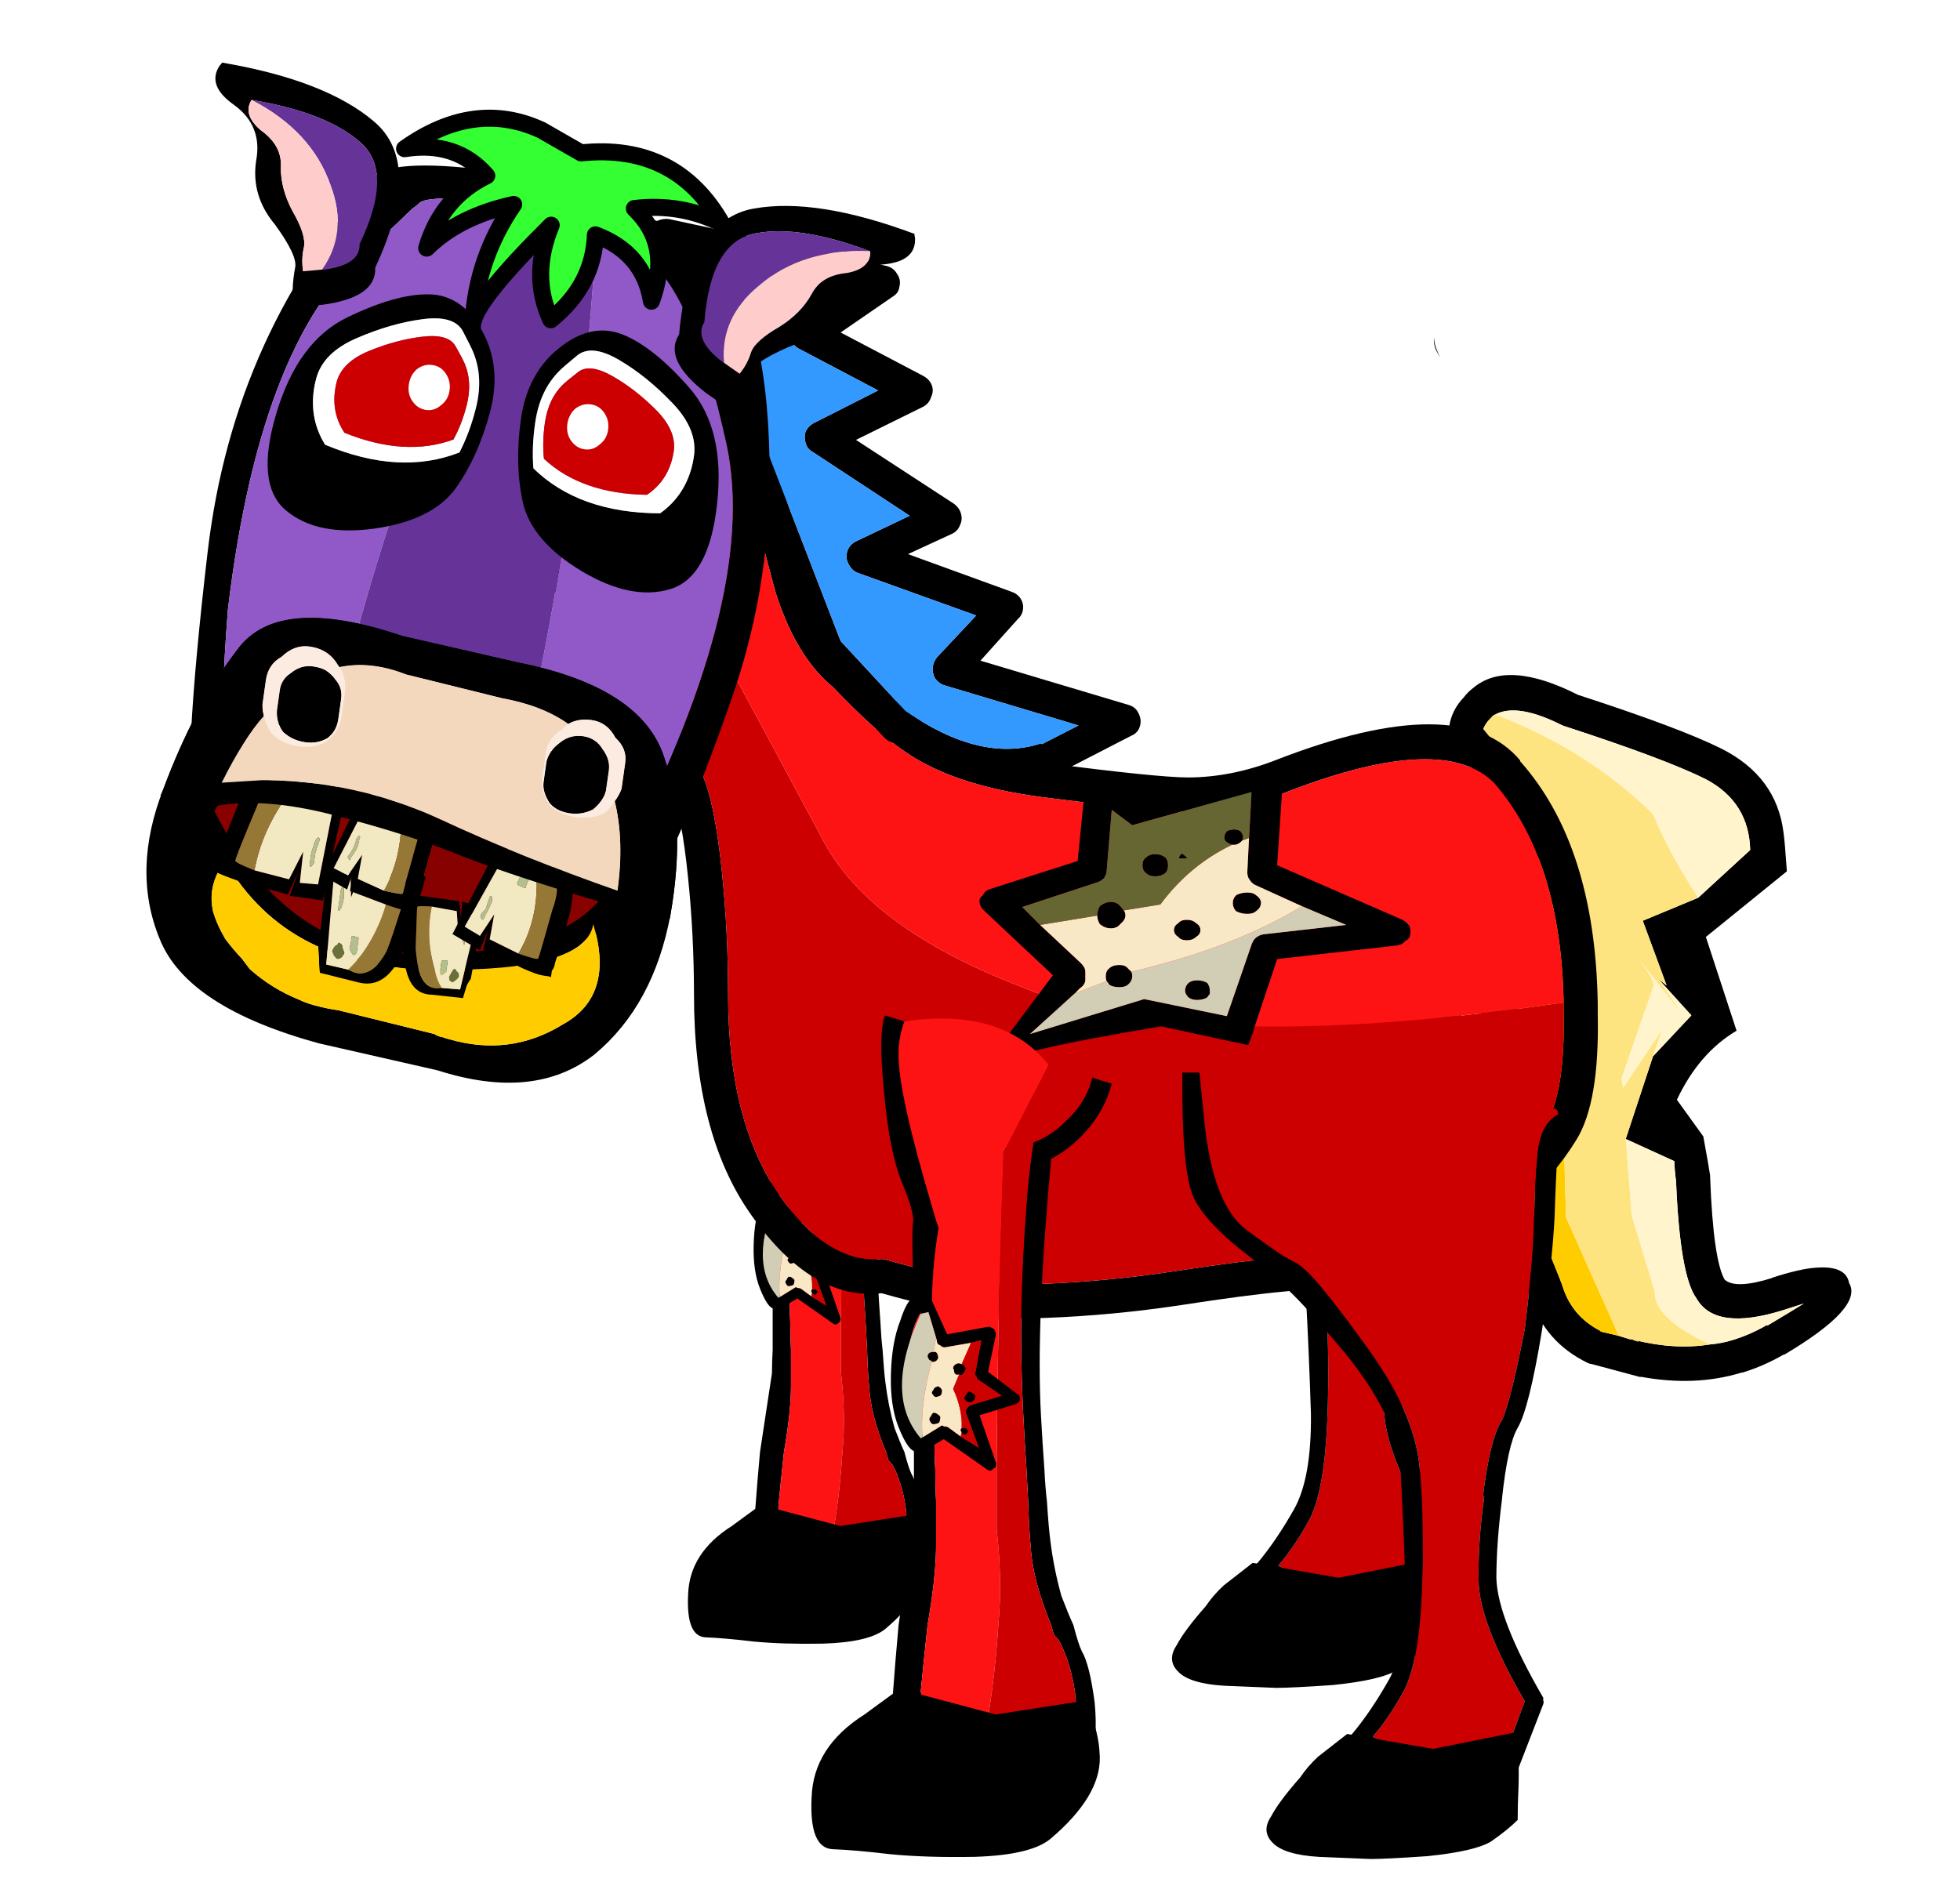 
<svg xmlns="http://www.w3.org/2000/svg" version="1.1" xmlns:xlink="http://www.w3.org/1999/xlink" preserveAspectRatio="none" x="0px" y="0px" width="560px" height="544px" viewBox="0 0 560 544">
<defs>
<filter id="Filter_1" x="-20%" y="-20%" width="140%" height="140%" color-interpolation-filters="sRGB">
<feColorMatrix in="SourceGraphic" type="matrix" values="-1.072 0.289 1.783 0 0 0.585 0.782 -0.367 0 0 -1.066 2.828 -0.762 0 0 0 0 0 1 0 " result="result1"/>
</filter>

<filter id="Filter_2" x="-20%" y="-20%" width="140%" height="140%" color-interpolation-filters="sRGB">
<feColorMatrix in="SourceGraphic" type="matrix" values="0.671 1.158 -0.829 0 0 0.008 0.675 0.316 0 0 0.888 -0.194 0.306 0 0 0 0 0 1 0 " result="result1"/>
</filter>

<filter id="Filter_3" x="-20%" y="-20%" width="140%" height="140%" color-interpolation-filters="sRGB">
<feColorMatrix in="SourceGraphic" type="matrix" values="1.505 0.609 -1.114 0 0 -0.337 1.049 0.288 0 0 0.739 -1.047 1.307 0 0 0 0 0 1 0 " result="result1"/>
</filter>

<g id="leg_0_Layer2_0_FILL">
<path fill="#000000" stroke="none" d="
M 6.45 -15.4
Q 7.85 -16.8 8.3 -18.55
L 7.15 -18.9
Q 6.8 -17.45 5.6 -16.35 4.75 -15.5 3.7 -15.1 3.35 -12.6 3.3 -11.45 2.8 -5.3 3.1 0.65 3.2 2.6 3.3 4.05 3.35 5.1 3.4 5.95 3.45 7.65 3.55 8.6 3.65 10.55 4.75 13.2 4.85 13.55 4.9 13.75 5.05 13.95 5.2 14.1 5.9 15.4 6.15 17.2 6.35 19.05 6 20.25 5.6 21.5 4.75 21.55 3.9 21.65 3.6 21.4 3.25 21.2 2.05 20.75
L 0.65 20.65
Q -2.05 21.55 -2.9 17.1 -2.7 15.05 -2.5 13.2 -2 10.35 -2 8.45 -2 7.6 -2 5.95 -2.05 5.1 -2.05 4.05 -2.1 3.3 -2.1 2.35 -2.2 2.4 -2.25 2.4 -2.6 2.4 -3.35 1.3 -4.1 0.1 -3.8 -1.85 -3.55 -3.8 -3.1 -4.75 -2.65 -5.7 -2.25 -5.35 -2.25 -7.65 -1.85 -10.1 -2.05 -10.65 -2.25 -11.4 -4.2 -17.95 -4.2 -20.25 -4.2 -21.3 -3.85 -22.2
L -5 -22.55
Q -5.4 -21.5 -5.05 -18.05 -4.75 -14.6 -4 -12.75 -3.25 -10.95 -3.35 -10.4 -3.45 -9.9 -3.3 -6 -3.7 -5.9 -4.1 -4.65 -4.6 -3.4 -4.65 -1.5 -4.7 0.35 -4.2 1.6 -3.7 2.85 -3.3 3 -3.3 3.5 -3.3 4.05 -3.3 4.8 -3.3 5.55 -3.3 5.75 -3.3 5.95 -3.35 6.8 -3.35 7.6 -3.8 10.55 -4.2 13.2 -4.4 15.4 -4.55 17.45 -3.25 24.65 3.25 22.5
L 4.5 22.9
Q 5.15 23.25 5.85 22.95 6.5 22.8 7.05 21.3 7.5 19.9 7.3 17.75 7 15.5 6.55 14.75 6.35 14.35 6.05 13.2 5.75 12.55 5.35 11.5 4.9 9.9 4.7 8.25 4.6 7.5 4.5 5.95 4.4 5.1 4.35 4.05 4.25 2.7 4.15 0.9 3.85 -4.5 4.75 -14.15 5.65 -14.6 6.45 -15.4
M 2.15 -14.75
Q 2.1 -14.75 2.05 -14.7
L 2 -14.6
Q 2.05 -14.65 2.15 -14.75 Z"/>

<path fill="#FD1313" stroke="none" d="
M 1.95 -14.55
L 2 -14.6 2.05 -14.7 4.6 -19.65
Q 1.9 -23.05 -3.85 -22.2 -4.2 -21.3 -4.2 -20.25 -4.2 -17.95 -2.25 -11.4 -2.05 -10.65 -1.85 -10.1 -2.25 -7.65 -2.25 -5.35 -2.65 -5.7 -3.1 -4.75 -3.55 -3.8 -3.8 -1.85 -4.1 0.1 -3.35 1.3 -2.6 2.4 -2.25 2.4 -2.2 2.4 -2.1 2.35 -2.1 3.3 -2.05 4.05 -2.05 5.1 -2 5.95 -2 7.6 -2 8.45 -2 10.35 -2.5 13.2 -2.7 15.05 -2.9 17.1 -2.05 21.55 0.65 20.65 1.4 17.2 1.65 13.2 1.9 10.6 1.55 7.6 1.55 6.8 1.55 5.95 1.55 5.75 1.55 5.55 1.55 4.8 1.55 4.05 1.6 -4.45 1.95 -14.55 Z"/>

<path fill="#CC0000" stroke="none" d="
M 2 -14.6
L 1.95 -14.55
Q 1.6 -4.45 1.55 4.05 1.55 4.8 1.55 5.55 1.55 5.75 1.55 5.95 1.55 6.8 1.55 7.6 1.9 10.6 1.65 13.2 1.4 17.2 0.65 20.65
L 2.05 20.75
Q 3.25 21.2 3.6 21.4 3.9 21.65 4.75 21.55 5.6 21.5 6 20.25 6.35 19.05 6.15 17.2 5.9 15.4 5.2 14.1 5.05 13.95 4.9 13.75 4.85 13.55 4.75 13.2 3.65 10.55 3.55 8.6 3.45 7.65 3.4 5.95 3.35 5.1 3.3 4.05 3.2 2.6 3.1 0.65 2.8 -5.3 3.3 -11.45 3.35 -12.6 3.7 -15.1 4.75 -15.5 5.6 -16.35 6.8 -17.45 7.15 -18.9
L 4.6 -19.65 2.05 -14.7
Q 2.1 -14.75 2.15 -14.75 2.05 -14.65 2 -14.6 Z"/>
</g>

<g id="leg_0_Layer1_0_FILL">
<path fill="#000000" stroke="none" d="
M 6.65 17.65
L 1.5 18.45 -4.15 16.95 -6.2 18.45
Q -9.2 20.35 -9.3 23.3 -9.45 26.25 -8.1 26.35 -6.75 26.4 -4.65 26.65 -2.55 26.85 0.25 26.8 3.55 26.7 4.7 25.75 7.65 23.25 7.6 20.95 7.55 19.15 6.65 17.65 Z"/>
</g>

<g id="leg_0_Layer0_0_FILL">
<path fill="#000000" stroke="none" d="
M -0.15 1.9
Q -0.1 1.85 -0.1 1.8 -0.2 1.7 -0.25 1.65 -0.3 1.6 -0.35 1.65 -0.45 1.65 -0.5 1.65
L -0.55 1.7
Q -0.6 1.8 -0.5 1.9 -0.55 1.9 -0.5 1.95
L -0.45 2
Q -0.4 2.05 -0.25 2.05 -0.2 2 -0.15 1.9
M -2.45 -2.7
Q -2.55 -2.55 -2.45 -2.45 -2.45 -2.35 -2.3 -2.3
L -2.25 -2.25
Q -2.15 -2.2 -2.1 -2.25 -2 -2.25 -1.9 -2.4 -1.85 -2.5 -1.9 -2.6 -1.9 -2.7 -2 -2.8 -2.1 -2.85 -2.15 -2.8 -2.2 -2.85 -2.25 -2.8 -2.4 -2.8 -2.45 -2.7
M -0.95 -2
Q -1.05 -1.9 -0.95 -1.75 -0.95 -1.55 -0.85 -1.5 -0.75 -1.45 -0.65 -1.5 -0.6 -1.45 -0.5 -1.45 -0.45 -1.5 -0.35 -1.6 -0.3 -1.7 -0.25 -1.85 -0.35 -2.05 -0.5 -2.1 -0.6 -2.15 -0.7 -2.15 -0.9 -2.1 -0.95 -2
M -1.8 1.3
Q -1.75 1.15 -1.75 1 -1.8 0.9 -1.9 0.85 -2 0.75 -2.15 0.75 -2.25 0.8 -2.3 0.95 -2.4 1.05 -2.4 1.15 -2.35 1.3 -2.25 1.4 -2.15 1.45 -2 1.4 -1.9 1.4 -1.8 1.3
M -1.7 -0.3
Q -1.65 -0.45 -1.65 -0.55 -1.7 -0.7 -1.8 -0.75 -1.9 -0.85 -2 -0.75 -2.1 -0.75 -2.15 -0.6 -2.25 -0.5 -2.25 -0.4 -2.2 -0.3 -2.1 -0.2 -2 -0.15 -1.9 -0.2 -1.8 -0.2 -1.7 -0.3
M 0.3 -0.25
Q 0.25 -0.35 0.15 -0.4 0 -0.5 -0.1 -0.5 -0.2 -0.4 -0.25 -0.3 -0.35 -0.2 -0.35 -0.1 -0.35 0 -0.2 0.1 -0.1 0.15 0.05 0.15 0.15 0.1 0.25 0 0.3 -0.1 0.3 -0.25
M 0.05 -3.35
L 0.65 -3.5 0.3 -1.6
Q 0.25 -1.5 0.35 -1.4 0.4 -1.25 0.45 -1.2
L 1.85 -0.25 0.05 0.3
Q -0.1 0.35 -0.15 0.45 -0.2 0.5 -0.25 0.6 -0.25 0.65 -0.25 0.75
L 0.5 2.8 -0.55 2.15 -1.3 1.6
Q -1.4 1.55 -1.55 1.55 -1.65 1.45 -1.75 1.55
L -2.8 2.2 -2.9 2.25 -2.9 3.1 -1.55 2.3 0.95 4.05
Q 1.05 4.15 1.2 4.15 1.3 4.1 1.4 4 1.5 4 1.5 3.85 1.55 3.75 1.5 3.65
L 0.55 0.9 2.65 0.25
Q 2.8 0.2 2.9 0.05 2.95 -0.05 2.9 -0.15 2.9 -0.3 2.75 -0.35
L 1.05 -1.65 1.5 -3.8
Q 1.5 -3.95 1.45 -4.05 1.4 -4.2 1.3 -4.2 1.25 -4.25 1.1 -4.3
L -1.35 -3.85 -2.6 -6.6
Q -2.6 -6.2 -2.9 -5.25
L -2.9 -5.05 -2.45 -5.15 -2 -3.65 -1.95 -3.45
Q -1.95 -3.3 -1.85 -3.25 -1.8 -3.2 -1.75 -3.2
L -1.7 -3.15
Q -1.55 -3.05 -1.4 -3.1
L 0.05 -3.35 Z"/>

<path fill="#D2CEB5" stroke="none" d="
M -2 -3.65
L -2.45 -5.15 -2.9 -5.05
Q -5.1 -0.3 -2.9 2.25
L -2.8 2.2
Q -2.95 0.25 -2.25 -2.25
L -2.3 -2.3
Q -2.45 -2.35 -2.45 -2.45 -2.55 -2.55 -2.45 -2.7 -2.4 -2.8 -2.25 -2.8 -2.2 -2.85 -2.15 -2.8
L -2 -3.65 Z"/>

<path fill="#F9E8C6" stroke="none" d="
M -1.7 -3.15
L -1.75 -3.2
Q -1.8 -3.2 -1.85 -3.25 -1.95 -3.3 -1.95 -3.45
L -2 -3.65 -2.15 -2.8
Q -2.1 -2.85 -2 -2.8 -1.9 -2.7 -1.9 -2.6 -1.85 -2.5 -1.9 -2.4 -2 -2.25 -2.1 -2.25 -2.15 -2.2 -2.25 -2.25 -2.95 0.25 -2.8 2.2
L -1.75 1.55
Q -1.65 1.45 -1.55 1.55 -1.4 1.55 -1.3 1.6
L -0.55 2.15
Q -0.55 2 -0.5 1.95 -0.55 1.9 -0.5 1.9 -0.6 1.8 -0.55 1.7
L -0.5 1.65
Q -0.45 0.55 -1 -0.65
L -0.65 -1.5
Q -0.75 -1.45 -0.85 -1.5 -0.95 -1.55 -0.95 -1.75 -1.05 -1.9 -0.95 -2 -0.9 -2.1 -0.7 -2.15 -0.6 -2.15 -0.5 -2.1
L 0.05 -3.35 -1.4 -3.1
Q -1.55 -3.05 -1.7 -3.15
M -1.65 -0.55
Q -1.65 -0.45 -1.7 -0.3 -1.8 -0.2 -1.9 -0.2 -2 -0.15 -2.1 -0.2 -2.2 -0.3 -2.25 -0.4 -2.25 -0.5 -2.15 -0.6 -2.1 -0.75 -2 -0.75 -1.9 -0.85 -1.8 -0.75 -1.7 -0.7 -1.65 -0.55
M -1.75 1
Q -1.75 1.15 -1.8 1.3 -1.9 1.4 -2 1.4 -2.15 1.45 -2.25 1.4 -2.35 1.3 -2.4 1.15 -2.4 1.05 -2.3 0.95 -2.25 0.8 -2.15 0.75 -2 0.75 -1.9 0.85 -1.8 0.9 -1.75 1 Z"/>

<path fill="#CC0000" stroke="none" d="
M 0.65 -3.5
L 0.05 -3.35 -0.5 -2.1
Q -0.35 -2.05 -0.25 -1.85 -0.3 -1.7 -0.35 -1.6 -0.45 -1.5 -0.5 -1.45 -0.6 -1.45 -0.65 -1.5
L -1 -0.65
Q -0.45 0.55 -0.5 1.65 -0.45 1.65 -0.35 1.65 -0.3 1.6 -0.25 1.65 -0.2 1.7 -0.1 1.8 -0.1 1.85 -0.15 1.9 -0.2 2 -0.25 2.05 -0.4 2.05 -0.45 2
L -0.5 1.95
Q -0.55 2 -0.55 2.15
L 0.5 2.8 -0.25 0.75
Q -0.25 0.65 -0.25 0.6 -0.2 0.5 -0.15 0.45 -0.1 0.35 0.05 0.3
L 1.85 -0.25 0.45 -1.2
Q 0.4 -1.25 0.35 -1.4 0.25 -1.5 0.3 -1.6
L 0.65 -3.5
M 0.15 -0.4
Q 0.25 -0.35 0.3 -0.25 0.3 -0.1 0.25 0 0.15 0.1 0.05 0.15 -0.1 0.15 -0.2 0.1 -0.35 0 -0.35 -0.1 -0.35 -0.2 -0.25 -0.3 -0.2 -0.4 -0.1 -0.5 0 -0.5 0.15 -0.4 Z"/>
</g>

<g id="back_leg_0_Layer1_0_FILL">
<path fill="#CC0000" stroke="none" d="
M 9.1 -16
Q 9.05 -17.1 7.3 -15.3 2.981 -21.217 -7.05 -17.45 -9.207 -20.55 -16.15 -18.95 -16 -17.55 -15.8 -15.55 -15.2 -9.6 -12.8 -7.85 -11.1 -6.6 -10.25 -6.05 -9.75 -5.75 -9.35 -5.55 -8.15 -4.9 -4.6 0.05 -1 4.9 -0.65 8.85 -0.3 12.8 -0.5 17.6 -0.7 22.4 -1.7 24.45 -2.75 26.4 -3.95 27.8
L -0.35 29.45 4.95 30.15 6.75 25.3
Q 3.5 19.7 3.5 16.75 3.45 14.05 3.9 10.9
L 3.8 10.9
Q 4.3 6.8 5.15 5.5 5.75 4.2 6.75 -0.9 7.35 -5.8 7.4 -8.45 7.45 -11.1 7.65 -13.2 7.85 -15.35 9.1 -16 Z"/>

<path fill="#000000" stroke="none" d="
M 7.4 -8.45
Q 7.35 -5.8 6.75 -0.9 5.75 4.2 5.15 5.5 4.3 6.8 3.8 10.9
L 3.9 10.9
Q 3.45 14.05 3.5 16.75 3.5 19.7 6.75 25.3
L 4.95 30.15 -0.35 29.45 -3.95 27.8
Q -2.75 26.4 -1.7 24.45 -0.7 22.4 -0.5 17.6 -0.3 12.8 -0.65 8.85 -1 4.9 -4.6 0.05 -8.15 -4.9 -9.35 -5.55 -9.75 -5.75 -10.25 -6.05 -11.1 -6.6 -12.8 -7.85 -15.2 -9.6 -15.8 -15.55 -16 -17.55 -16.15 -18.95
L -17.35 -18.95
Q -17.4 -11.9 -16.55 -10.15 -15.9 -8.75 -13.75 -6.9 -11.5 -5.1 -10.6 -4.4 -10.35 -4.2 -9.95 -3.7 -8.6 -2.45 -5.85 0.85 -2.25 5.3 -2 8.9 -1.8 12.45 -1.65 17.1 -1.6 21.65 -2.85 23.85 -4.1 26.05 -5.4 27.6 -5.6 27.75 -5.65 27.95 -5.6 28.15 -5.5 28.25 -5.4 28.45 -5.2 28.55
L -0.8 30.6
Q -0.75 30.6 -0.6 30.6
L 5.25 31.45
Q 5.45 31.4 5.7 31.35 5.85 31.3 5.9 31.05
L 8.05 25.5
Q 8.1 25.35 8.05 25.25 8.05 25.1 8.05 25.05 4.85 19.55 4.75 16.65 4.75 14.2 5.15 11.05
L 5.15 11
Q 5.55 7.25 6.25 6.05 7.05 4.7 7.95 -0.75 8.7 -5.65 8.85 -8.85 8.9 -10.7 9.1 -14.55
L 9.1 -14.6
Q 9.1 -14.85 9.1 -16 7.85 -15.35 7.65 -13.2 7.45 -11.1 7.4 -8.45 Z"/>
</g>

<g id="back_leg_0_Layer0_0_FILL">
<path fill="#000000" stroke="none" d="
M 4.4 35.15
Q 5.55 34.35 6.25 33.65 6.25 32.5 6.3 31.55 6.35 30.35 6.3 29.25 6.15 28.3 6.8 27.35
L 0.3 28.65 -5.75 27.6 -7.8 29.2
Q -8.55 29.9 -9.05 30.65 -10.55 32.35 -11.1 33.4 -11.8 34.45 -11 35.25 -10.2 36.1 -7.75 36.25 -5.3 36.35 -4.1 36.4 -3 36.4 -0.1 36.2 3.3 35.85 4.4 35.15 Z"/>
</g>

<g id="tail_0_Layer0_0_FILL">
<path fill="#000000" stroke="none" d="
M 11.85 -13.2
Q 11.728 -14.987 11.65 -15.5 11.231 -18.78 8 -20.4 5.586 -21.606 -0.4 -23.55 -4.55 -25.654 -6.55 -23.95 -6.864 -23.714 -7.1 -23.4 -7.814 -22.648 -7.95 -21.7 -7.971 -21.538 -7.95 -21.4
L -7.95 -21.35
Q -7.99 -20.945 -7.75 -20.65
L -5.4 -17.75
Q -5.113 -16.796 -4.9 -15.55 -4.905 -15.372 -4.85 -15.2 -4.839 -15.162 -4.85 -15.15 -4.44 -12.508 -4.9 -10.7
L -4.9 -10.7
Q -6.609 -3.536 -6.6 0.9 -6.613 3.363 -5.3 6.6 -3.309 11.381 -3.2 11.7
L -3.2 11.75
Q -2.376 14.411 0.2 15.65 0.311 15.695 0.4 15.7
L 3.2 16.45
Q 3.269 16.465 3.3 16.45 6.48 17.035 9.2 16.2
L 9.25 16.2
Q 10.49 15.823 11.65 15.15
L 11.7 15.15
Q 16.357 12.386 15.5 10.95 15.313 9.91 13.55 10.05 12.633 10.104 10.95 10.65
L 11 10.65
Q 8.835 11.328 8.2 10.75 7.532 9.578 7.35 4.75 7.353 4.701 7.35 4.65 7.292 4.22 6.95 2.35
L 5.4 0.2
Q 6.696 -2.546 8.9 -3.85
L 7.1 -9.35 11.85 -13.2
M 7.1 -18.6
Q 9.628 -17.265 9.7 -14.45
L 6.65 -11.65 3.4 -10.3 4.8 -6.5 4.3 -6.9 6.25 -4.75 4 -2.35 2.4 2.5 5.25 3.8
Q 5.268 4.389 5.35 4.95 5.577 10.535 6.55 11.85 7.645 13.778 11.6 12.55
L 11.6 12.55
Q 12.313 12.317 12.85 12.15 12.098 12.616 10.7 13.45
L 10.7 13.4
Q 9.71 13.977 8.65 14.3
L 8.65 14.3
Q 8.029 14.488 7.35 14.55 5.296 14.881 2.95 14.3
L 3.2 14.4 3 14.35
Q 2.953 14.321 2.9 14.3
L 2.85 14.3
Q 2.837 14.287 2.8 14.25 2.724 14.255 2.65 14.25
L 2 14.05 0.95 13.8
Q 0.925 13.787 0.9 13.75 -0.752 12.898 -1.3 11.15
L -1.3 11.15
Q -1.391 10.819 -3.45 5.85 -4.587 3.037 -4.6 0.9 -4.592 -3.357 -2.95 -10.2 -2.514 -11.795 -2.7 -13.95 -2.723 -14.676 -2.85 -15.5 -2.874 -15.64 -2.95 -15.8 -3.192 -17.363 -3.55 -18.5 -3.608 -18.677 -3.75 -18.85
L -5.95 -21.55
Q -5.835 -21.852 -5.6 -22.1 -5.546 -22.148 -5.5 -22.2 -5.436 -22.286 -5.35 -22.35 -5.298 -22.382 -5.25 -22.4 -3.944 -23.092 -1.3 -21.75 -1.225 -21.72 -1.15 -21.7 4.744 -19.779 7.1 -18.6 Z"/>

<path fill="#FFCC00" stroke="none" d="
M 0.9 13.75
Q 0.925 13.787 0.95 13.8
L 2 14.05 -1.1 7.1 -1.3 0.1
Q 1.5 -3.45 -0.05 -10.75
L -2.7 -13.95
Q -2.514 -11.795 -2.95 -10.2 -4.592 -3.357 -4.6 0.9 -4.587 3.037 -3.45 5.85 -1.391 10.819 -1.3 11.15
L -1.3 11.15
Q -0.752 12.898 0.9 13.75 Z"/>

<path fill="#FFF4CC" stroke="none" d="
M 5.35 4.95
Q 5.268 4.389 5.25 3.8
L 2.4 2.5 2.75 7 4.1 11.45
Q 4.059 13.051 7.35 14.55 8.029 14.488 8.65 14.3
L 8.65 14.3
Q 9.71 13.977 10.7 13.4
L 10.7 13.45
Q 12.098 12.616 12.85 12.15 12.313 12.317 11.6 12.55
L 11.6 12.55
Q 7.645 13.778 6.55 11.85 5.577 10.535 5.35 4.95
M 3.25 -7.95
Q 4.172 -6.688 4 -6.4
L 2.15 -1.05 2.25 -0.5 4.5 -3.85 4 -2.35 6.25 -4.75 4.3 -6.9 5.65 -4.9 3.25 -7.95
M 9.7 -14.45
Q 9.628 -17.265 7.1 -18.6 4.744 -19.779 -1.15 -21.7 -1.225 -21.72 -1.3 -21.75 -3.944 -23.092 -5.25 -22.4 0.212 -20.293 4 -16.55 4.943 -14.254 6.65 -11.65
L 9.7 -14.45 Z"/>

<path fill="#FEE481" stroke="none" d="
M 4.8 -6.5
L 3.4 -10.3 6.65 -11.65
Q 4.943 -14.254 4 -16.55 0.212 -20.293 -5.25 -22.4 -5.298 -22.382 -5.35 -22.35 -5.436 -22.286 -5.5 -22.2 -5.546 -22.148 -5.6 -22.1 -5.835 -21.852 -5.95 -21.55
L -3.75 -18.85
Q -3.608 -18.677 -3.55 -18.5 -3.192 -17.363 -2.95 -15.8 -2.874 -15.64 -2.85 -15.5 -2.723 -14.676 -2.7 -13.95
L -0.05 -10.75
Q 1.5 -3.45 -1.3 0.1
L -1.1 7.1 2 14.05 2.65 14.25
Q 2.724 14.255 2.8 14.25 2.837 14.287 2.85 14.3
L 2.9 14.3
Q 2.953 14.321 3 14.35
L 3.2 14.4 2.95 14.3
Q 5.296 14.881 7.35 14.55 4.059 13.051 4.1 11.45
L 2.75 7 2.4 2.5 4 -2.35 4.5 -3.85 2.25 -0.5 2.15 -1.05 4 -6.4
Q 4.172 -6.688 3.25 -7.95
L 5.65 -4.9 4.3 -6.9 4.8 -6.5 Z"/>
</g>

<g id="stand_body_0_Layer2_0_FILL">
<path fill="#000000" stroke="none" d="
M 10.35 -11.1
Q 8.527 -11.109 2.05 -11.95 -2.628 -12.561 -5.2 -14.35 -6.714 -15.392 -9.1 -17.85 -9.112 -17.889 -9.15 -17.95 -10.852 -19.387 -11.85 -22.4 -11.994 -22.819 -13.55 -28.9 -14.735 -33.673 -19 -42.05 -19.19 -42.412 -19.6 -42.55 -19.956 -42.675 -20.35 -42.5 -20.683 -42.34 -20.85 -42
L -23.85 -34.25 -28.55 -26.35
Q -28.693 -26.093 -28.7 -25.85 -28.706 -25.546 -28.6 -25.3
L -25.1 -19.1
Q -25.05 -19.075 -25.05 -19.05 -20.954 -12.807 -20 -10.55 -19.33 -9.033 -18.95 -5.25 -18.603 -1.899 -18.6 1.6 -18.604 9.819 -15.25 14.55 -11.683 19.615 -7.6 19.15 -2.003 20.755 2 20.6 5.95 20.453 9.95 19.85 13.816 19.252 16.05 19.05 19.354 18.739 24 16.95 28.108 15.406 29.95 13.85 31.818 12.319 33.15 10.15
L 33.15 10.15
Q 34.51 7.954 34.4 2.8
L 34.4 2.75
Q 34.4 2.465 34.4 2.15 34.248 -7.106 29.85 -12.05
L 29.85 -12.1
Q 26.33 -16.308 15.6 -12.15 12.928 -11.1 10.35 -11.1
M 1.8 -9.95
Q 8.473 -9.091 10.35 -9.1 13.272 -9.101 16.3 -10.3
L 16.3 -10.3
Q 25.388 -13.794 28.35 -10.75
L 28.35 -10.75
Q 32.241 -6.249 32.4 2.1 32.4 2.451 32.4 2.8
L 32.4 2.8
Q 32.486 7.251 31.4 9.15
L 31.45 9.1
Q 30.282 10.98 28.65 12.3 26.992 13.694 23.3 15.1 18.946 16.761 15.85 17.05 13.583 17.248 9.65 17.85 5.75 18.447 1.9 18.6 -1.913 18.741 -7.3 17.2 -7.461 17.137 -7.65 17.15 -10.777 17.399 -13.6 13.4 -16.596 9.081 -16.6 1.6 -16.598 -2.001 -16.95 -5.45 -17.37 -9.667 -18.15 -11.35 -19.146 -13.693 -23.4 -20.15
L -23.35 -20.1 -26.55 -25.8 -23.6 -30.8 -22.1 -33.3
Q -22.058 -33.348 -22.05 -33.45
L -19.8 -39.15
Q -16.513 -32.436 -15.5 -28.4 -13.906 -22.181 -13.75 -21.75 -12.549 -18.113 -10.45 -16.4 -7.962 -13.792 -6.35 -12.7 -3.472 -10.639 1.8 -9.95
M 24.95 -36.2
Q 24.8 -36.6 24.8 -36.9 24.75 -36.6 24.9 -36.2 25.05 -35.95 25.15 -35.7 25.05 -36 24.95 -36.2 Z"/>

<path fill="#CC0000" stroke="none" d="
M 31.4 9.15
Q 32.486 7.251 32.4 2.8
L 32.4 2.8
Q 32.4 2.451 32.4 2.1 10.505 5.314 0.65 1.2 -8.415 -2.278 -11.1 -7.55
L -23.6 -30.8 -26.55 -25.8 -23.35 -20.1 -23.4 -20.15
Q -19.146 -13.693 -18.15 -11.35 -17.37 -9.667 -16.95 -5.45 -16.598 -2.001 -16.6 1.6 -16.596 9.081 -13.6 13.4 -10.777 17.399 -7.65 17.15 -7.461 17.137 -7.3 17.2 -1.913 18.741 1.9 18.6 5.75 18.447 9.65 17.85 13.583 17.248 15.85 17.05 18.946 16.761 23.3 15.1 26.992 13.694 28.65 12.3 30.282 10.98 31.45 9.1
L 31.4 9.15 Z"/>

<path fill="#FD1313" stroke="none" d="
M 10.35 -9.1
Q 8.473 -9.091 1.8 -9.95 -3.472 -10.639 -6.35 -12.7 -7.962 -13.792 -10.45 -16.4 -12.549 -18.113 -13.75 -21.75 -13.906 -22.181 -15.5 -28.4 -16.513 -32.436 -19.8 -39.15
L -22.05 -33.45
Q -22.058 -33.348 -22.1 -33.3
L -23.6 -30.8 -11.1 -7.55
Q -8.415 -2.278 0.65 1.2 10.505 5.314 32.4 2.1 32.241 -6.249 28.35 -10.75
L 28.35 -10.75
Q 25.388 -13.794 16.3 -10.3
L 16.3 -10.3
Q 13.272 -9.101 10.35 -9.1 Z"/>
</g>

<g id="stand_body_0_Layer1_0_FILL">
<path fill="#000000" stroke="none" d="
M 7.55 -14.1
Q 7.672 -14.503 7.45 -14.9 7.287 -15.236 6.9 -15.35
L -1.8 -17.95 0.4 -20.4
Q 0.663 -20.633 0.7 -21 0.732 -21.312 0.55 -21.6 0.354 -21.887 0 -22
L -6.05 -24.2 -3.45 -25.4
Q -3.123 -25.563 -3 -25.9 -2.836 -26.23 -2.95 -26.6 -3.049 -26.924 -3.35 -27.15
L -9.1 -30.9 -5.15 -32.85
Q -4.812 -33.034 -4.7 -33.4 -4.527 -33.751 -4.65 -34.1 -4.786 -34.45 -5.15 -34.65
L -10 -37.2 -6.95 -39.3
Q -6.596 -39.505 -6.55 -39.9 -6.448 -40.303 -6.7 -40.65 -6.888 -40.99 -7.3 -41.1
L -20.05 -43.85
Q -20.392 -43.906 -20.75 -43.75 -21.063 -43.548 -21.2 -43.2 -21.321 -42.85 -21.2 -42.5
L -11.8 -18.2
Q -11.705 -18.019 -11.6 -17.9
L -7.45 -13.45
Q -7.217 -13.202 -6.95 -13.15
L 0.85 -11.25
Q 1.042 -10.992 1.35 -10.9 1.75 -10.779 2.1 -11
L 7.05 -13.55
Q 7.434 -13.711 7.55 -14.1
M 1.8 -13.05
Q 1.802 -13.068 1.75 -13.1 -1.755 -11.933 -6.2 -15
L -10 -19.1 -18.65 -41.5 -10.05 -39.65 -12.55 -37.95
Q -12.809 -37.72 -12.9 -37.4 -13.008 -37.044 -12.9 -36.75 -12.738 -36.395 -12.45 -36.25
L -7.8 -33.8 -11.55 -31.9
Q -11.877 -31.735 -12.05 -31.4 -12.162 -31.056 -12.05 -30.7 -11.949 -30.364 -11.65 -30.2
L -5.95 -26.45 -9.1 -24.95
Q -9.466 -24.766 -9.6 -24.4 -9.732 -23.992 -9.55 -23.65 -9.367 -23.246 -9 -23.1
L -2.05 -20.6 -4.35 -18.15
Q -4.569 -17.869 -4.6 -17.55 -4.624 -17.171 -4.45 -16.9 -4.229 -16.594 -3.9 -16.5
L 3.95 -14.15 1.8 -13.05 Z"/>

<path fill="#3399FF" stroke="none" d="
M 1.75 -13.1
Q 1.802 -13.068 1.8 -13.05
L 3.95 -14.15 -3.9 -16.5
Q -4.229 -16.594 -4.45 -16.9 -4.624 -17.171 -4.6 -17.55 -4.569 -17.869 -4.35 -18.15
L -2.05 -20.6 -9 -23.1
Q -9.367 -23.246 -9.55 -23.65 -9.732 -23.992 -9.6 -24.4 -9.466 -24.766 -9.1 -24.95
L -5.95 -26.45 -11.65 -30.2
Q -11.949 -30.364 -12.05 -30.7 -12.162 -31.056 -12.05 -31.4 -11.877 -31.735 -11.55 -31.9
L -7.8 -33.8 -12.45 -36.25
Q -12.738 -36.395 -12.9 -36.75 -13.008 -37.044 -12.9 -37.4 -12.809 -37.72 -12.55 -37.95
L -10.05 -39.65 -18.65 -41.5 -10 -19.1 -6.2 -15
Q -1.755 -11.933 1.75 -13.1 Z"/>
</g>

<g id="stand_body_0_Layer0_0_FILL">
<path fill="#000000" stroke="none" d="
M 5.75 -11.25
Q 5.5 -11.45 5.15 -11.45 4.8 -11.45 4.6 -11.25 4.35 -11.05 4.35 -10.7
L 3.9 -6.2 -1.25 -4.55
Q -1.55 -4.45 -1.65 -4.2 -1.9 -4 -1.85 -3.8 -1.85 -3.55 -1.6 -3.3
L 2.45 0.5 -1.6 5.9
Q 0 4.95 8.8 3.5
L 13.9 4.6
Q 14.2 3.85 14.25 3.6
L 15.6 -0.45 22.65 -1.25
Q 22.95 -1.3 23.1 -1.5 23.4 -1.65 23.4 -1.9 23.45 -2.15 23.35 -2.4 23.2 -2.6 22.95 -2.75
L 15.6 -5.95 15.95 -11.2
Q 15.25 -10.7 11.75 -10.75
L 10.7 -10.05 5.75 -11.25
M 5.9 -9.2
L 7.1 -8.3 14.1 -10.25 13.95 -7.55 13.85 -5.55
Q 13.85 -5.3 13.95 -5.15 14.1 -4.9 14.3 -4.8
L 17.05 -3.55 19.65 -2.45 14.8 -1.9
Q 14.5 -1.85 14.3 -1.65 14.2 -1.55 14.1 -1.3
L 12.65 2.9 7.8 1.9 1.1 3.95 3.75 1.55 4.05 1.25
Q 4.35 1.05 4.35 0.75 4.35 0.6 4.35 0.5 4.35 0.4 4.35 0.3 4.35 0.05 4.1 -0.2
L 1.7 -2.45 0.65 -3.5 5.05 -4.95
Q 5.25 -5 5.45 -5.2 5.6 -5.45 5.6 -5.6
L 5.9 -9.2
M 5.6 0.85
Q 5.7 0.95 5.75 1.05 5.95 1.2 6.35 1.2 6.7 1.2 6.85 1.05 7.1 0.85 7.1 0.55 7.1 0.4 7.05 0.3 6.9 0.15 6.85 0.1 6.7 -0.1 6.35 -0.1 5.95 -0.1 5.75 0.1 5.55 0.25 5.55 0.55 5.55 0.75 5.6 0.85
M 11.65 1.4
Q 11.65 1.15 11.5 0.95 11.25 0.8 10.9 0.8 10.6 0.8 10.4 0.95 10.2 1.15 10.2 1.4 10.2 1.6 10.4 1.8 10.6 1.95 10.9 1.95 11.25 1.95 11.5 1.8 11.6 1.65 11.65 1.6 11.65 1.5 11.65 1.45
L 11.65 1.4
M 12.65 -7.95
Q 12.5 -7.75 12.5 -7.6 12.5 -7.4 12.65 -7.3 12.8 -7.2 12.95 -7.15 13 -7.15 13.1 -7.15 13.25 -7.15 13.45 -7.3 13.5 -7.35 13.55 -7.4 13.6 -7.5 13.6 -7.6 13.6 -7.75 13.45 -7.95 13.25 -8.05 13.1 -8.05 12.85 -8.05 12.65 -7.95
M 5.85 -3.8
Q 5.5 -3.8 5.2 -3.55 5.05 -3.3 5.05 -3 5.05 -2.75 5.2 -2.5 5.5 -2.25 5.85 -2.25 6.2 -2.25 6.4 -2.5 6.7 -2.75 6.7 -3 6.7 -3.2 6.6 -3.3 6.5 -3.45 6.4 -3.55 6.2 -3.8 5.85 -3.8
M 13.2 -3.25
Q 13.5 -3.1 13.85 -3.1 14.2 -3.1 14.35 -3.25 14.65 -3.45 14.65 -3.75 14.65 -4 14.35 -4.2 14.2 -4.35 13.85 -4.35 13.5 -4.35 13.2 -4.2 13 -4 13 -3.75 13 -3.45 13.2 -3.25
M 9.8 -2.55
Q 9.55 -2.4 9.55 -2.15 9.55 -1.9 9.8 -1.75 9.95 -1.55 10.3 -1.55 10.65 -1.55 10.85 -1.75 11.1 -1.9 11.1 -2.15 11.1 -2.4 10.85 -2.55 10.65 -2.75 10.3 -2.75 9.95 -2.75 9.8 -2.55
M 9.05 -6.4
Q 8.8 -6.6 8.45 -6.6 8.1 -6.6 7.9 -6.4 7.7 -6.25 7.7 -5.95 7.7 -5.65 7.9 -5.5 8.1 -5.3 8.45 -5.3 8.8 -5.3 9.05 -5.5 9.2 -5.65 9.2 -5.95 9.2 -6.25 9.05 -6.4
M 10 -6.65
Q 9.744 -6.35 9.9 -6.35 10.1 -6.35 10.3 -6.35 10.366 -6.4 10 -6.65 Z"/>

<path fill="#D2CEB5" stroke="none" d="
M 14.3 -1.65
Q 14.5 -1.85 14.8 -1.9
L 19.65 -2.45 17.05 -3.55
Q 13.15 -1.15 7.05 0.3 7.1 0.4 7.1 0.55 7.1 0.85 6.85 1.05 6.7 1.2 6.35 1.2 5.95 1.2 5.75 1.05 5.7 0.95 5.6 0.85
L 3.75 1.55 1.1 3.95 7.8 1.9 12.65 2.9 14.1 -1.3
Q 14.2 -1.55 14.3 -1.65
M 11.5 0.95
Q 11.65 1.15 11.65 1.4
L 11.65 1.45
Q 11.65 1.5 11.65 1.6 11.6 1.65 11.5 1.8 11.25 1.95 10.9 1.95 10.6 1.95 10.4 1.8 10.2 1.6 10.2 1.4 10.2 1.15 10.4 0.95 10.6 0.8 10.9 0.8 11.25 0.8 11.5 0.95 Z"/>

<path fill="#F9E8C6" stroke="none" d="
M 5.05 -3
L 1.7 -2.45 4.1 -0.2
Q 4.35 0.05 4.35 0.3 4.35 0.4 4.35 0.5 4.35 0.6 4.35 0.75 4.35 1.05 4.05 1.25
L 3.75 1.55 5.6 0.85
Q 5.55 0.75 5.55 0.55 5.55 0.25 5.75 0.1 5.95 -0.1 6.35 -0.1 6.7 -0.1 6.85 0.1 6.9 0.15 7.05 0.3 13.15 -1.15 17.05 -3.55
L 14.3 -4.8
Q 14.1 -4.9 13.95 -5.15 13.85 -5.3 13.85 -5.55
L 13.95 -7.55
Q 13.8 -7.5 13.55 -7.4 13.5 -7.35 13.45 -7.3 13.25 -7.15 13.1 -7.15 13 -7.15 12.95 -7.15 10.45 -5.95 8.75 -3.65
L 6.6 -3.3
Q 6.7 -3.2 6.7 -3 6.7 -2.75 6.4 -2.5 6.2 -2.25 5.85 -2.25 5.5 -2.25 5.2 -2.5 5.05 -2.75 5.05 -3
M 9.55 -2.15
Q 9.55 -2.4 9.8 -2.55 9.95 -2.75 10.3 -2.75 10.65 -2.75 10.85 -2.55 11.1 -2.4 11.1 -2.15 11.1 -1.9 10.85 -1.75 10.65 -1.55 10.3 -1.55 9.95 -1.55 9.8 -1.75 9.55 -1.9 9.55 -2.15
M 13.85 -3.1
Q 13.5 -3.1 13.2 -3.25 13 -3.45 13 -3.75 13 -4 13.2 -4.2 13.5 -4.35 13.85 -4.35 14.2 -4.35 14.35 -4.2 14.65 -4 14.65 -3.75 14.65 -3.45 14.35 -3.25 14.2 -3.1 13.85 -3.1 Z"/>

<path fill="#666633" stroke="none" d="
M 7.1 -8.3
L 5.9 -9.2 5.6 -5.6
Q 5.6 -5.45 5.45 -5.2 5.25 -5 5.05 -4.95
L 0.65 -3.5 1.7 -2.45 5.05 -3
Q 5.05 -3.3 5.2 -3.55 5.5 -3.8 5.85 -3.8 6.2 -3.8 6.4 -3.55 6.5 -3.45 6.6 -3.3
L 8.75 -3.65
Q 10.45 -5.95 12.95 -7.15 12.8 -7.2 12.65 -7.3 12.5 -7.4 12.5 -7.6 12.5 -7.75 12.65 -7.95 12.85 -8.05 13.1 -8.05 13.25 -8.05 13.45 -7.95 13.6 -7.75 13.6 -7.6 13.6 -7.5 13.55 -7.4 13.8 -7.5 13.95 -7.55
L 14.1 -10.25 7.1 -8.3
M 9.9 -6.35
Q 9.744 -6.35 10 -6.65 10.366 -6.4 10.3 -6.35 10.1 -6.35 9.9 -6.35
M 8.45 -6.6
Q 8.8 -6.6 9.05 -6.4 9.2 -6.25 9.2 -5.95 9.2 -5.65 9.05 -5.5 8.8 -5.3 8.45 -5.3 8.1 -5.3 7.9 -5.5 7.7 -5.65 7.7 -5.95 7.7 -6.25 7.9 -6.4 8.1 -6.6 8.45 -6.6 Z"/>
</g>

<g id="head_0_Layer1_0_FILL">
<path fill="#000000" stroke="none" d="
M 9.35 -17.05
L 0.35 -18.85
Q -6.5 -19.05 -8.45 -17.9 -15.65 -7.5 -15.35 5.6 -15.05 18.65 -13.9 22.05 -10.515 24.708 -7.45 26.2 -5.052 27.415 -2.85 27.9 -1.05 28.3 0.75 28.3 6.75 28.2 12.95 22.5 14.8 17.7 16.4 9.4 17.95 1.15 15.95 -7.5 13.9 -16.15 9.35 -17.05
M 4.6 -16.55
Q 5.946 -16.073 7.35 -15.35 10.75 -13.6 13.95 -4.85 17.15 3.95 10.95 21
L 10.7 21.3
Q 9.95 21.8 7.7 23.3 5.55 24.646 3.45 25.3 0.73 26.183 -1.9 25.9 -4.47 25.654 -7.15 24.45 -7.252 24.396 -7.35 24.35 -9.49 23.381 -11.7 21.8 -12 20.1 -12.35 19.2
L -12.3 19.55 -12.35 19.4 -12.4 19.45
Q -12.4 19.35 -12.85 16.85 -13.35 14.35 -13.7 8.8 -14.05 -7.7 -8.1 -13.75 -7.8 -14.05 -6.2 -16.1 -6.2 -16.05 -5.9 -16.4 -5.65 -16.85 -2.1 -17.2 -0.724 -17.343 0.05 -17.35 0.124 -17.327 0.15 -17.35 0.667 -17.328 0.9 -17.25 1.05 -17.65 0.95 -17.2
L 1 -17.2
Q 2.732 -17.141 4.6 -16.55 Z"/>

<path fill="#9159C8" stroke="none" d="
M -2.1 -17.2
Q -5.65 -16.85 -5.9 -16.4 -6.2 -16.05 -6.2 -16.1 -7.8 -14.05 -8.1 -13.75 -14.05 -7.7 -13.7 8.8 -13.35 14.35 -12.85 16.85 -12.4 19.35 -12.4 19.45
L -12.35 19.4 -12.3 19.55 -12.35 19.2
Q -12 20.1 -11.7 21.8 -9.49 23.381 -7.35 24.35 -7.252 24.396 -7.15 24.45 -6.692 2.635 0.05 -17.35 -0.724 -17.343 -2.1 -17.2
M 7.35 -15.35
Q 5.946 -16.073 4.6 -16.55 6.392 4.4 3.45 25.3 5.55 24.646 7.7 23.3 9.95 21.8 10.7 21.3
L 10.95 21
Q 17.15 3.95 13.95 -4.85 10.75 -13.6 7.35 -15.35 Z"/>

<path fill="#663399" stroke="none" d="
M 4.6 -16.55
Q 2.732 -17.141 1 -17.2
L 0.95 -17.2
Q 1.05 -17.65 0.9 -17.25 0.667 -17.328 0.15 -17.35 0.124 -17.327 0.05 -17.35 -6.692 2.635 -7.15 24.45 -4.47 25.654 -1.9 25.9 0.73 26.183 3.45 25.3 6.392 4.4 4.6 -16.55 Z"/>
</g>

<g id="head_0_Layer0_0_FILL">
<path fill="#33FF33" stroke="none" d="
M 3.1 -20.65
L 0.6 -21.65
Q -3.55 -22.9 -7.2 -19.45 -4.25 -20.35 -2.2 -18.55 -4.65 -16.9 -5.1 -13.85 -3.5 -15.95 -0.4 -17.1 -2.1 -13.7 -1.8 -9.95 -1.7 -11.4 1.95 -16.2 1.15 -13.1 2.7 -10.7 4.9 -13.05 4.6 -16 7.55 -15.35 8.4 -12.6 9.15 -16.05 6.65 -17.85 9.3 -18.55 11.85 -17.7 8.524 -21.995 3.1 -20.65 Z"/>
</g>

<g id="ear_0_Layer0_0_FILL">
<path fill="#000000" stroke="none" d="
M 2.95 -4.55
Q 4.35 -6.1 6.35 -5.5 8.25 -4.9 8.7 -6.25 8.7 -6.35 8.75 -6.45 4.25 -10.65 0.6 -11.45 -3.15 -12.3 -6.3 -6.3 -7.75 -5.3 -6.15 -2.5
L -5.25 -1.1
Q -4.35 -1.55 -3.45 -2.55 -3 -3.1 -0.7 -3.15 1.5 -3.05 2.95 -4.55
M 4.2 -5.85
Q 2.75 -6.3 1.8 -5.5 0.8 -4.7 -0.7 -4.45 -2.3 -4.25 -2.8 -3.7 -3.25 -3.15 -3.9 -2.8
L -4.5 -3.75 -4.55 -3.8
Q -5.65 -5.7 -4.65 -6.4 -2.45 -10.7 0.2 -10.05 2.75 -9.5 5.9 -6.55
L 5.95 -6.5
Q 5.6 -5.55 4.2 -5.85 Z"/>

<path fill="#663399" stroke="none" d="
M 5.95 -6.5
L 5.9 -6.55
Q 2.75 -9.5 0.2 -10.05 -2.45 -10.7 -4.65 -6.4 -5.65 -5.7 -4.55 -3.8
L -4.5 -3.75
Q -3.7 -6.3 -0.85 -7.15 2.35 -8.2 5.95 -6.5 Z"/>

<path fill="#FFCCCC" stroke="none" d="
M 1.8 -5.5
Q 2.75 -6.3 4.2 -5.85 5.6 -5.55 5.95 -6.5 2.35 -8.2 -0.85 -7.15 -3.7 -6.3 -4.5 -3.75
L -3.9 -2.8
Q -3.25 -3.15 -2.8 -3.7 -2.3 -4.25 -0.7 -4.45 0.8 -4.7 1.8 -5.5 Z"/>
</g>

<g id="eye_0_Layer0_0_FILL">
<path fill="#000000" stroke="none" d="
M 52.55 47.2
Q 53.6 38 48.7 31.5 43.8 24.95 37.2 25.75 30.6 26.55 21.55 32.65 12.55 38.75 10.3 53.45 8 68.2 14.9 72.5 21.8 76.8 33 73.6 44.15 70.35 47.85 63.4 51.45 56.45 52.55 47.2
M 47.5 35.9
Q 50.35 40.7 49.6 47.2 49.05 52.1 47.6 56.2 36.45 62.5 20.8 58.4 17.05 53.9 17.05 47.85 17.05 46.65 17.2 45.55 17.85 40.2 24.15 36.4 30.45 32.55 36.6 30.85 42.7 29.15 44.9 32.1 47.05 35.1 47.5 35.9 Z"/>

<path fill="#FFFFFF" stroke="none" d="
M 49.6 47.2
Q 50.35 40.7 47.5 35.9 47.05 35.1 44.9 32.1 42.7 29.15 36.6 30.85 30.45 32.55 24.15 36.4 17.85 40.2 17.2 45.55 17.05 46.65 17.05 47.85 17.05 53.9 20.8 58.4 36.45 62.5 47.6 56.2 49.05 52.1 49.6 47.2
M 46 38.2
Q 48.3 41.85 47.7 46.85 47.25 50.65 46.05 53.8 37 58.65 24.3 55.5 21.25 52.05 21.25 47.35 21.25 46.45 21.35 45.6 21.9 41.5 27 38.55 32.1 35.6 37.1 34.3 42.1 33 43.85 35.25 45.6 37.55 46 38.2 Z"/>

<path fill="#CC0000" stroke="none" d="
M 47.7 46.85
Q 48.3 41.85 46 38.2 45.6 37.55 43.85 35.25 42.1 33 37.1 34.3 32.1 35.6 27 38.55 21.9 41.5 21.35 45.6 21.25 46.45 21.25 47.35 21.25 52.05 24.3 55.5 37 58.65 46.05 53.8 47.25 50.65 47.7 46.85 Z"/>
</g>

<g id="nose_0_Layer4_0_FILL">
<path fill="#000000" stroke="none" d="
M 11.05 -3.1
Q 9.45 -6.35 3.3 -6.7
L -2.55 -7.2
Q -8.9 -8.4 -10.5 -5.4 -12.2 -2.4 -13.15 1.9 -14.15 6.1 -12.3 9.25 -10.5 12.4 -3.8 13.25
L 2.15 13.75
Q 7.1 14.6 9.7 11.9 12.25 9.1 12.45 4.55 12.6 -0.05 11.05 -3.1
M 2.75 -4.85
Q 6.55 -4.7 8.15 -2.25 9.7 0.15 9.7 3.75 5.158 1.23 0.75 0.1 -3.612 -0.981 -9.1 0.1
L -9.85 0.2
Q -9.403 -1.99 -7.35 -3.95 -5.25 -6.1 -2.1 -5.35
L 2.75 -4.85
M -9.9 5.55
Q -9.8 5.25 -9.6 5.05 -5.836 9.834 1.4 8.85 8.686 7.916 8.75 5.55 10.3 8.9 7.95 10.65 5.6 12.6 2.5 12.15 2.4 12.15 2.2 12.1 1.95 12.1 1.75 12
L -3.1 11.5
Q -3.6 11.5 -4.05 11.45 -4.65 11.4 -5.1 11.25 -6.5 10.9 -7.7 10.1 -7.9 9.9 -8.15 9.65 -8.65 9.25 -9.1 8.8 -9.65 8.1 -9.9 7.5 -10.25 6.55 -9.9 5.55
M -10.5 2.65
Q -9.936 0.735 -6.65 0.45 -3.361 0.204 0.35 1 4.059 1.852 8.85 4.4 6.898 7.33 0.45 8.2 -5.993 9.118 -10.5 2.65 Z"/>

<path fill="#870101" stroke="none" d="
M -6.65 0.45
Q -9.936 0.735 -10.5 2.65 -5.993 9.118 0.45 8.2 6.898 7.33 8.85 4.4 4.059 1.852 0.35 1 -3.361 0.204 -6.65 0.45 Z"/>

<path fill="#FFCC00" stroke="none" d="
M -9.6 5.05
Q -9.8 5.25 -9.9 5.55 -10.25 6.55 -9.9 7.5 -9.65 8.1 -9.1 8.8 -8.65 9.25 -8.15 9.65 -7.9 9.9 -7.7 10.1 -6.5 10.9 -5.1 11.25 -4.65 11.4 -4.05 11.45 -3.6 11.5 -3.1 11.5
L 1.75 12
Q 1.95 12.1 2.2 12.1 2.4 12.15 2.5 12.15 5.6 12.6 7.95 10.65 10.3 8.9 8.75 5.55 8.686 7.916 1.4 8.85 -5.836 9.834 -9.6 5.05 Z"/>

<path fill="#F3D8BE" stroke="none" d="
M 8.15 -2.25
Q 6.55 -4.7 2.75 -4.85
L -2.1 -5.35
Q -5.25 -6.1 -7.35 -3.95 -9.403 -1.99 -9.85 0.2
L -9.1 0.1
Q -3.612 -0.981 0.75 0.1 5.158 1.23 9.7 3.75 9.7 0.15 8.15 -2.25 Z"/>
</g>

<g id="nose_0_Layer3_0_FILL">
<path fill="#FCEBE0" stroke="none" d="
M -5.5 -5.35
Q -6.05 -6.05 -7 -6.05 -7.75 -6.05 -8.3 -5.35 -8.9 -4.9 -8.9 -4.1
L -8.9 -2.9
Q -8.8 -2.1 -8.25 -1.55 -7.7 -1.1 -6.85 -1.1 -6 -1.1 -5.5 -1.55 -4.95 -2.1 -4.95 -2.9
L -4.95 -4.1
Q -5 -4.9 -5.5 -5.35
M -6.7 -5.1
Q -5.95 -5.1 -5.5 -4.6 -5.1 -4.25 -5.1 -3.7
L -5.1 -2.7
Q -5.1 -2.1 -5.5 -1.7 -5.95 -1.35 -6.55 -1.35 -7.2 -1.35 -7.7 -1.7 -8.1 -2.1 -8.15 -2.7
L -8.15 -3.7
Q -8.15 -4.25 -7.75 -4.6 -7.3 -5.1 -6.7 -5.1
M 7.25 -4.4
Q 6.35 -4.4 5.85 -3.7 5.3 -3.25 5.25 -2.55
L 5.25 -1.25
Q 5.25 -0.55 5.8 0.05 6.35 0.45 7.2 0.45 7.95 0.45 8.55 0.05 9.05 -0.55 9.2 -1.25
L 9.2 -2.55
Q 9.2 -3.25 8.55 -3.7 8.05 -4.4 7.25 -4.4
M 5.8 -0.05
Q 5.35 -0.55 5.35 -1.05
L 5.35 -2.05
Q 5.4 -2.6 5.85 -3.05 6.3 -3.55 6.95 -3.55 7.6 -3.55 8 -3.05 8.45 -2.6 8.45 -2.05
L 8.45 -1.05
Q 8.4 -0.55 7.95 -0.05 7.45 0.3 6.85 0.3 6.2 0.3 5.8 -0.05 Z"/>

<path fill="#000000" stroke="none" d="
M -5.5 -4.6
Q -5.95 -5.1 -6.7 -5.1 -7.3 -5.1 -7.75 -4.6 -8.15 -4.25 -8.15 -3.7
L -8.15 -2.7
Q -8.1 -2.1 -7.7 -1.7 -7.2 -1.35 -6.55 -1.35 -5.95 -1.35 -5.5 -1.7 -5.1 -2.1 -5.1 -2.7
L -5.1 -3.7
Q -5.1 -4.25 -5.5 -4.6
M 5.35 -1.05
Q 5.35 -0.55 5.8 -0.05 6.2 0.3 6.85 0.3 7.45 0.3 7.95 -0.05 8.4 -0.55 8.45 -1.05
L 8.45 -2.05
Q 8.45 -2.6 8 -3.05 7.6 -3.55 6.95 -3.55 6.3 -3.55 5.85 -3.05 5.4 -2.6 5.35 -2.05
L 5.35 -1.05 Z"/>
</g>

<g id="nose_0_Layer2_0_FILL">
<path fill="#000000" stroke="none" d="
M 0.25 4.45
Q 0.25 4.4 0.15 4.35 0.1 4.3 -0.05 4.25 -0.35 4.25 -1 4.15
L -3.05 4.1 -3.25 5.1 -3.2 4.05 -4.6 4.2 -4.5 8.6
Q -4.45 8.85 -4.4 9.05 -4.35 9.45 -4.25 9.8
L -2.35 10
Q -0.904 10.193 -0.35 8.2 -0.302 8.346 -0.25 8.45 0.15 10.25 1.35 10.1
L 2.9 10.05
Q 2.95 9.75 3 9.4 3.05 9.25 3.15 9.05
L 3.3 5.5 2.2 5.35 2.25 6.15 2.05 5.35 0.4 5.35
Q 0.254 5.365 0.1 5.35 0.142 5.227 0.15 5.1 0.2 4.9 0.2 4.7
L 0.25 4.45
M 0.05 6.05
L 0.05 5.95 0.05 5.9
Q 0.152 5.843 0.75 5.8
L 2 5.85 2.2 6.8 2.4 5.85 3.05 5.95 2.7 9.65 1.8 9.7 1.5 9.75
Q 0.8 9.8 0.45 8.7 0.35 8.4 0.25 7.95 0.087 6.398 0.05 6.05
M -3.25 5.9
L -2.95 4.7 -1.45 4.7
Q -0.55 4.85 -0.55 4.95 -0.55 5.1 -0.95 7.35 -1.05 7.9 -1.15 8.3 -1.65 9.65 -2.55 9.55
L -2.9 9.45 -4 9.35 -4.25 4.75 -3.45 4.7 -3.25 5.9 Z"/>

<path fill="#967836" stroke="none" d="
M -0.55 4.95
Q -0.55 4.85 -1.45 4.7 -1.35 6.65 -2.3 8.55 -2.55 9 -2.9 9.45
L -2.55 9.55
Q -1.65 9.65 -1.15 8.3 -1.05 7.9 -0.95 7.35 -0.55 5.1 -0.55 4.95
M 0.05 5.95
L 0.05 6.05
Q 0.087 6.398 0.25 7.95 0.35 8.4 0.45 8.7 0.8 9.8 1.5 9.75
L 1.8 9.7
Q 1.5 9.35 1.35 8.9 0.65 7.4 0.75 5.8 0.152 5.843 0.05 5.9
L 0.05 5.95 Z"/>

<path fill="#F2E9C2" stroke="none" d="
M -2.95 4.7
L -3.25 5.9 -3.45 4.7 -4.25 4.75 -4 9.35 -2.9 9.45
Q -2.55 9 -2.3 8.55 -1.35 6.65 -1.45 4.7
L -2.95 4.7
M -3.8 5.95
Q -3.8 5.7 -3.8 5.6 -3.75 5.4 -3.7 5.4
L -3.65 5.55
Q -3.65 5.7 -3.6 5.95 -3.6 6.25 -3.65 6.45 -3.7 6.6 -3.75 6.65 -3.8 6.65 -3.8 6.5 -3.8 6.3 -3.8 5.95
M -2.95 7.8
Q -2.9 7.75 -2.75 7.8 -2.65 7.75 -2.6 7.85 -2.6 7.95 -2.6 8.15 -2.6 8.35 -2.6 8.5 -2.6 8.55 -2.65 8.65 -2.7 8.7 -2.75 8.7
L -2.8 8.65
Q -2.85 8.6 -2.95 8.45 -3 8.4 -2.95 8.2 -2.95 8.05 -2.95 7.8
M -3.7 8.4
Q -3.55 8.3 -3.55 8.2 -3.35 8.25 -3.35 8.35 -3.3 8.5 -3.2 8.65 -3.2 8.75 -3.25 8.75 -3.25 8.85 -3.3 8.9 -3.4 9 -3.5 9 -3.55 9 -3.65 8.9
L -3.7 8.85
Q -3.75 8.75 -3.8 8.65 -3.75 8.5 -3.7 8.4
M 2 5.85
L 0.75 5.8
Q 0.65 7.4 1.35 8.9 1.5 9.35 1.8 9.7
L 2.7 9.65 3.05 5.95 2.4 5.85 2.2 6.8 2 5.85
M 2.6 6.4
Q 2.65 6.4 2.6 6.6 2.6 6.65 2.6 6.85 2.6 7.15 2.6 7.3
L 2.6 7.45
Q 2.55 7.4 2.5 7.25 2.45 7.1 2.45 6.85 2.5 6.65 2.5 6.55
L 2.6 6.4
M 1.6 8.4
Q 1.65 8.3 1.7 8.35 1.85 8.3 1.9 8.35 1.9 8.55 1.9 8.7 1.95 8.85 1.9 8.9 1.8 9 1.75 9.05
L 1.65 9.1 1.65 9.05
Q 1.6 8.95 1.6 8.9 1.6 8.8 1.6 8.65 1.6 8.5 1.6 8.4
M 2.1 9.25
Q 2.1 9.2 2.1 9.15 2.05 9.15 2.1 9.05 2.15 8.9 2.2 8.8 2.2 8.7 2.35 8.7 2.35 8.75 2.5 8.85 2.55 8.9 2.55 9.05 2.5 9.15 2.45 9.2
L 2.3 9.35
Q 2.2 9.35 2.1 9.25 Z"/>

<path fill="#69703A" stroke="none" d="
M -3.55 8.2
Q -3.55 8.3 -3.7 8.4 -3.75 8.5 -3.8 8.65 -3.75 8.75 -3.7 8.85
L -3.65 8.9
Q -3.55 9 -3.5 9 -3.4 9 -3.3 8.9 -3.25 8.85 -3.25 8.75 -3.2 8.75 -3.2 8.65 -3.3 8.5 -3.35 8.35 -3.35 8.25 -3.55 8.2
M 2.1 9.15
Q 2.1 9.2 2.1 9.25 2.2 9.35 2.3 9.35
L 2.45 9.2
Q 2.5 9.15 2.55 9.05 2.55 8.9 2.5 8.85 2.35 8.75 2.35 8.7 2.2 8.7 2.2 8.8 2.15 8.9 2.1 9.05 2.05 9.15 2.1 9.15 Z"/>

<path fill="#B3BF8D" stroke="none" d="
M -2.75 7.8
Q -2.9 7.75 -2.95 7.8 -2.95 8.05 -2.95 8.2 -3 8.4 -2.95 8.45 -2.85 8.6 -2.8 8.65
L -2.75 8.7
Q -2.7 8.7 -2.65 8.65 -2.6 8.55 -2.6 8.5 -2.6 8.35 -2.6 8.15 -2.6 7.95 -2.6 7.85 -2.65 7.75 -2.75 7.8
M -3.8 5.6
Q -3.8 5.7 -3.8 5.95 -3.8 6.3 -3.8 6.5 -3.8 6.65 -3.75 6.65 -3.7 6.6 -3.65 6.45 -3.6 6.25 -3.6 5.95 -3.65 5.7 -3.65 5.55
L -3.7 5.4
Q -3.75 5.4 -3.8 5.6
M 1.7 8.35
Q 1.65 8.3 1.6 8.4 1.6 8.5 1.6 8.65 1.6 8.8 1.6 8.9 1.6 8.95 1.65 9.05
L 1.65 9.1 1.75 9.05
Q 1.8 9 1.9 8.9 1.95 8.85 1.9 8.7 1.9 8.55 1.9 8.35 1.85 8.3 1.7 8.35
M 2.6 6.6
Q 2.65 6.4 2.6 6.4
L 2.5 6.55
Q 2.5 6.65 2.45 6.85 2.45 7.1 2.5 7.25 2.55 7.4 2.6 7.45
L 2.6 7.3
Q 2.6 7.15 2.6 6.85 2.6 6.65 2.6 6.6 Z"/>
</g>

<g id="nose_0_Layer1_0_FILL">
<path fill="#000000" stroke="none" d="
M 7.5 5.4
Q 7.55 5.05 7.55 4.75 7.6 2.55 6 2.25
L 4.05 1.8
Q 3.8 2.1 3.65 2.4 3.5 2.6 3.4 2.85
L 1.95 7 3.4 7.6 3.65 6.55 3.55 7.55 5.65 8.2
Q 6.35 8.4 6.65 8.4 6.8 8.4 6.95 8.4 7.05 8.45 7.05 8.4 7.05 8.35 7.05 8.1 7.15 7.95 7.15 7.7 7.3 6.95 7.5 5.4
M 5.35 2.55
L 5.7 2.6
Q 6.7 2.8 6.75 4.3 6.75 4.7 6.65 5.15 6.35 7.45 6.3 7.6 6.3 7.7 5.3 7.5
L 3.8 7 3.85 5.75 3.3 6.9 2.5 6.55 4.15 2.3 5.35 2.55
M -1 -0.05
L -2.85 -0.4
Q -3.05 -0.05 -3.3 0.35 -3.3 0.5 -3.4 0.75
L -4.45 3.95 -4.2 0.95
Q -4.2 0.65 -4.25 0.4 -4.3 -0.05 -4.35 -0.55
L -6.5 -1
Q -8.2 -1.35 -9.1 1.15 -9.25 1.45 -9.35 1.95 -9.8 3.75 -10 4.65 -10.1 4.9 -10.1 5.1 -10.2 5.35 -10.2 5.4 -10.2 5.45 -10.1 5.55 -10 5.6 -9.85 5.65 -9.5 5.75 -8.75 5.9
L -6.35 6.2 -6 5 -6.25 6.25 -4.6 6.25 -4.5 5.15 -3.5 5.55 -3.3 4.5 -3.35 5.6 -1.35 6.05
Q -0.75 6.15 -0.45 6.2 -0.3 6.2 -0.2 6.2 -0.1 6.15 -0.1 6.1 -0.1 6.05 -0.05 5.8 0 5.65 -0.05 5.45 0.1 4.7 0.3 3.15 0.35 2.75 0.4 2.4 0.45 0.15 -1 -0.05
M -6.35 -0.4
L -5.95 -0.3 -4.65 0 -4.95 5.5 -5.85 5.55 -5.9 4 -6.4 5.45 -8.15 5.25
Q -9.2 5 -9.15 4.9 -9.15 4.7 -8.45 2.05 -8.3 1.4 -8.1 1 -7.4 -0.6 -6.35 -0.4
M -1.65 0.35
L -1.3 0.3
Q -0.4 0.5 -0.4 1.95 -0.35 2.4 -0.45 2.95 -0.75 5.2 -0.75 5.35 -0.75 5.45 -1.7 5.35
L -3.05 4.95 -3 3.75 -3.55 4.85 -4.3 4.6 -2.75 0.15 -1.65 0.35 Z"/>

<path fill="#F2E9C2" stroke="none" d="
M 5.65 3.6
Q 5.55 3.1 5.35 2.55
L 4.15 2.3 2.5 6.55 3.3 6.9 3.85 5.75 3.8 7 5.3 7.5
Q 6.05 5.7 5.65 3.6
M 5.3 3.6
Q 5.35 3.75 5.25 3.95 5.2 4.15 5.2 4.25 5.05 4.25 5 4.2 4.85 4.2 4.75 4.1 4.8 3.9 4.85 3.75 4.9 3.55 4.95 3.5 5.15 3.35 5.2 3.35
L 5.25 3.4
Q 5.3 3.4 5.35 3.4 5.35 3.5 5.3 3.6
M 4.2 3
Q 4.25 2.9 4.35 2.85
L 4.4 2.85
Q 4.45 2.8 4.5 2.8 4.65 2.85 4.75 2.9 4.8 3 4.75 3.05 4.75 3.2 4.8 3.25 4.6 3.35 4.55 3.45 4.5 3.55 4.25 3.55 4.3 3.45 4.2 3.25 4.15 3.15 4.2 3
M 3.5 5
Q 3.5 4.85 3.6 4.9 3.65 4.95 3.65 5.15 3.6 5.35 3.5 5.65 3.4 5.85 3.4 6
L 3.3 6.1
Q 3.25 6.1 3.2 5.9 3.2 5.8 3.4 5.55 3.45 5.2 3.5 5
M -1.4 1.35
Q -1.45 0.85 -1.65 0.35
L -2.75 0.15 -4.3 4.6 -3.55 4.85 -3 3.75 -3.05 4.95 -1.7 5.35
Q -1 3.55 -1.4 1.35
M -2.25 0.95
Q -2.2 1 -2.2 1.05 -2.35 1.25 -2.4 1.3 -2.5 1.4 -2.7 1.4 -2.6 1.3 -2.7 1.15 -2.75 1.05 -2.75 0.9 -2.65 0.8 -2.55 0.7
L -2.55 0.65
Q -2.45 0.65 -2.4 0.65 -2.3 0.7 -2.2 0.8 -2.15 0.85 -2.25 0.95
M -1.7 1.2
Q -1.7 1.3 -1.7 1.4 -1.7 1.5 -1.75 1.7 -1.8 1.9 -1.8 2 -2 2.1 -2 2.05 -2.2 2.05 -2.15 1.95 -2.15 1.75 -2.1 1.55 -2.05 1.35 -2 1.3 -1.85 1.2 -1.8 1.15
L -1.75 1.15
Q -1.7 1.15 -1.7 1.2
M -3.25 2.85
Q -3.2 2.9 -3.25 3.05 -3.25 3.35 -3.35 3.6 -3.45 3.8 -3.55 4
L -3.55 4.1
Q -3.6 4.1 -3.7 3.95 -3.6 3.8 -3.5 3.55 -3.4 3.25 -3.4 3.05 -3.35 2.85 -3.25 2.85
M -4.95 5.5
L -4.65 0 -5.95 -0.3
Q -6.4 0.25 -6.7 0.75 -8.05 2.95 -8.15 5.25
L -6.4 5.45 -5.9 4 -5.85 5.55 -4.95 5.5
M -5.05 0.55
Q -5.05 0.65 -5 0.8 -5.05 0.95 -5.1 1.1 -5.3 1.2 -5.3 1.35 -5.55 1.25 -5.55 1.1 -5.55 0.95 -5.7 0.75 -5.65 0.65 -5.6 0.6 -5.55 0.5 -5.5 0.45 -5.4 0.4 -5.25 0.4 -5.2 0.4 -5.1 0.5
L -5.05 0.55
M -6.2 0.65
L -6.15 0.7
Q -6.1 0.75 -5.95 1 -5.9 1.05 -6 1.3 -6 1.5 -6.05 1.75 -6.15 1.8 -6.3 1.75 -6.4 1.8 -6.5 1.65 -6.45 1.55 -6.45 1.3 -6.45 1.05 -6.35 0.9 -6.35 0.8 -6.3 0.7 -6.25 0.65 -6.2 0.65
M -5.25 3.2
Q -5.15 3.25 -5.2 3.45 -5.25 3.65 -5.3 4 -5.3 4.35 -5.3 4.5 -5.4 4.7 -5.45 4.7
L -5.5 4.5
Q -5.5 4.3 -5.5 4 -5.45 3.7 -5.4 3.45 -5.35 3.25 -5.25 3.2 Z"/>

<path fill="#B3BF8D" stroke="none" d="
M 3.6 4.9
Q 3.5 4.85 3.5 5 3.45 5.2 3.4 5.55 3.2 5.8 3.2 5.9 3.25 6.1 3.3 6.1
L 3.4 6
Q 3.4 5.85 3.5 5.65 3.6 5.35 3.65 5.15 3.65 4.95 3.6 4.9
M 5.25 3.95
Q 5.35 3.75 5.3 3.6 5.35 3.5 5.35 3.4 5.3 3.4 5.25 3.4
L 5.2 3.35
Q 5.15 3.35 4.95 3.5 4.9 3.55 4.85 3.75 4.8 3.9 4.75 4.1 4.85 4.2 5 4.2 5.05 4.25 5.2 4.25 5.2 4.15 5.25 3.95
M -3.25 3.05
Q -3.2 2.9 -3.25 2.85 -3.35 2.85 -3.4 3.05 -3.4 3.25 -3.5 3.55 -3.6 3.8 -3.7 3.95 -3.6 4.1 -3.55 4.1
L -3.55 4
Q -3.45 3.8 -3.35 3.6 -3.25 3.35 -3.25 3.05
M -1.7 1.4
Q -1.7 1.3 -1.7 1.2 -1.7 1.15 -1.75 1.15
L -1.8 1.15
Q -1.85 1.2 -2 1.3 -2.05 1.35 -2.1 1.55 -2.15 1.75 -2.15 1.95 -2.2 2.05 -2 2.05 -2 2.1 -1.8 2 -1.8 1.9 -1.75 1.7 -1.7 1.5 -1.7 1.4
M -5.2 3.45
Q -5.15 3.25 -5.25 3.2 -5.35 3.25 -5.4 3.45 -5.45 3.7 -5.5 4 -5.5 4.3 -5.5 4.5
L -5.45 4.7
Q -5.4 4.7 -5.3 4.5 -5.3 4.35 -5.3 4 -5.25 3.65 -5.2 3.45
M -6.15 0.7
L -6.2 0.65
Q -6.25 0.65 -6.3 0.7 -6.35 0.8 -6.35 0.9 -6.45 1.05 -6.45 1.3 -6.45 1.55 -6.5 1.65 -6.4 1.8 -6.3 1.75 -6.15 1.8 -6.05 1.75 -6 1.5 -6 1.3 -5.9 1.05 -5.95 1 -6.1 0.75 -6.15 0.7 Z"/>

<path fill="#69703A" stroke="none" d="
M 4.35 2.85
Q 4.25 2.9 4.2 3 4.15 3.15 4.2 3.25 4.3 3.45 4.25 3.55 4.5 3.55 4.55 3.45 4.6 3.35 4.8 3.25 4.75 3.2 4.75 3.05 4.8 3 4.75 2.9 4.65 2.85 4.5 2.8 4.45 2.8 4.4 2.85
L 4.35 2.85
M -2.2 1.05
Q -2.2 1 -2.25 0.95 -2.15 0.85 -2.2 0.8 -2.3 0.7 -2.4 0.65 -2.45 0.65 -2.55 0.65
L -2.55 0.7
Q -2.65 0.8 -2.75 0.9 -2.75 1.05 -2.7 1.15 -2.6 1.3 -2.7 1.4 -2.5 1.4 -2.4 1.3 -2.35 1.25 -2.2 1.05
M -5 0.8
Q -5.05 0.65 -5.05 0.55
L -5.1 0.5
Q -5.2 0.4 -5.25 0.4 -5.4 0.4 -5.5 0.45 -5.55 0.5 -5.6 0.6 -5.65 0.65 -5.7 0.75 -5.55 0.95 -5.55 1.1 -5.55 1.25 -5.3 1.35 -5.3 1.2 -5.1 1.1 -5.05 0.95 -5 0.8 Z"/>

<path fill="#967836" stroke="none" d="
M 5.7 2.6
L 5.35 2.55
Q 5.55 3.1 5.65 3.6 6.05 5.7 5.3 7.5 6.3 7.7 6.3 7.6 6.35 7.45 6.65 5.15 6.75 4.7 6.75 4.3 6.7 2.8 5.7 2.6
M -1.3 0.3
L -1.65 0.35
Q -1.45 0.85 -1.4 1.35 -1 3.55 -1.7 5.35 -0.75 5.45 -0.75 5.35 -0.75 5.2 -0.45 2.95 -0.35 2.4 -0.4 1.95 -0.4 0.5 -1.3 0.3
M -5.95 -0.3
L -6.35 -0.4
Q -7.4 -0.6 -8.1 1 -8.3 1.4 -8.45 2.05 -9.15 4.7 -9.15 4.9 -9.2 5 -8.15 5.25 -8.05 2.95 -6.7 0.75 -6.4 0.25 -5.95 -0.3 Z"/>
</g>

<g id="nose_0_Layer0_0_FILL">
<path fill="#000000" stroke="none" d="
M 11.05 -3.1
Q 9.45 -6.35 3.3 -6.7
L -2.55 -7.2
Q -8.9 -8.4 -10.5 -5.4 -12.2 -2.4 -13.15 1.9 -13.193 2.082 -13.25 2.25
L -10.4 2.35
Q -8.157 1.626 -4.75 2 -1.294 2.379 1.35 3 3.995 3.672 8.85 4.4
L 8.8 4.4 12.45 4.75
Q 12.445 4.668 12.45 4.55 12.6 -0.05 11.05 -3.1
M 6.15 -4.05
Q 6.606 -4.4 7.25 -4.4 8.05 -4.4 8.55 -3.7 9.2 -3.25 9.2 -2.55
L 9.2 -1.25
Q 9.129 -0.917 8.95 -0.6 9.7 1.293 9.7 3.75 4.814 2.781 0.45 1.45 -3.867 0.169 -8.4 0.8
L -10.35 1.2
Q -9.585 -1.09 -8.75 -2.35 -8.861 -2.588 -8.9 -2.9
L -8.9 -4.1
Q -8.9 -4.9 -8.3 -5.35 -7.75 -6.05 -7 -6.05 -6.05 -6.05 -5.5 -5.35 -5.447 -5.303 -5.4 -5.25 -3.921 -5.784 -2.1 -5.35
L 2.75 -4.85
Q 4.769 -4.77 6.15 -4.05
M -5.5 -4.6
Q -5.721 -4.845 -6.05 -5 -6.317 -5.1 -6.7 -5.1 -7.3 -5.1 -7.75 -4.6 -8.15 -4.25 -8.15 -3.7
L -8.15 -2.7
Q -8.1 -2.1 -7.7 -1.7 -7.2 -1.35 -6.55 -1.35 -5.95 -1.35 -5.5 -1.7 -5.1 -2.1 -5.1 -2.7
L -5.1 -3.7
Q -5.1 -4.25 -5.5 -4.6
M 5.85 -3.05
Q 5.4 -2.6 5.35 -2.05
L 5.35 -1.05
Q 5.35 -0.55 5.8 -0.05 6.2 0.3 6.85 0.3 7.45 0.3 7.95 -0.05 8.4 -0.55 8.45 -1.05
L 8.45 -2.05
Q 8.45 -2.6 8 -3.05 7.6 -3.55 6.95 -3.55 6.3 -3.55 5.85 -3.05 Z"/>

<path fill="#FCEBE0" stroke="none" d="
M -5.4 -5.25
Q -5.447 -5.303 -5.5 -5.35 -6.05 -6.05 -7 -6.05 -7.75 -6.05 -8.3 -5.35 -8.9 -4.9 -8.9 -4.1
L -8.9 -2.9
Q -8.861 -2.588 -8.75 -2.35 -8.586 -1.886 -8.25 -1.55 -7.7 -1.1 -6.85 -1.1 -6 -1.1 -5.5 -1.55 -4.95 -2.1 -4.95 -2.9
L -4.95 -4.1
Q -4.995 -4.816 -5.4 -5.25
M -6.05 -5
Q -5.721 -4.845 -5.5 -4.6 -5.1 -4.25 -5.1 -3.7
L -5.1 -2.7
Q -5.1 -2.1 -5.5 -1.7 -5.95 -1.35 -6.55 -1.35 -7.2 -1.35 -7.7 -1.7 -8.1 -2.1 -8.15 -2.7
L -8.15 -3.7
Q -8.15 -4.25 -7.75 -4.6 -7.3 -5.1 -6.7 -5.1 -6.317 -5.1 -6.05 -5
M 7.25 -4.4
Q 6.606 -4.4 6.15 -4.05 5.992 -3.899 5.85 -3.7 5.3 -3.25 5.25 -2.55
L 5.25 -1.25
Q 5.25 -0.55 5.8 0.05 6.35 0.45 7.2 0.45 7.95 0.45 8.55 0.05 8.812 -0.264 8.95 -0.6 9.129 -0.917 9.2 -1.25
L 9.2 -2.55
Q 9.2 -3.25 8.55 -3.7 8.05 -4.4 7.25 -4.4
M 5.35 -2.05
Q 5.4 -2.6 5.85 -3.05 6.3 -3.55 6.95 -3.55 7.6 -3.55 8 -3.05 8.45 -2.6 8.45 -2.05
L 8.45 -1.05
Q 8.4 -0.55 7.95 -0.05 7.45 0.3 6.85 0.3 6.2 0.3 5.8 -0.05 5.35 -0.55 5.35 -1.05
L 5.35 -2.05 Z"/>

<path fill="#F3D8BE" stroke="none" d="
M 5.85 -3.7
Q 5.992 -3.899 6.15 -4.05 4.769 -4.77 2.75 -4.85
L -2.1 -5.35
Q -3.921 -5.784 -5.4 -5.25 -4.995 -4.816 -4.95 -4.1
L -4.95 -2.9
Q -4.95 -2.1 -5.5 -1.55 -6 -1.1 -6.85 -1.1 -7.7 -1.1 -8.25 -1.55 -8.586 -1.886 -8.75 -2.35 -9.585 -1.09 -10.35 1.2
L -8.4 0.8
Q -3.867 0.169 0.45 1.45 4.814 2.781 9.7 3.75 9.7 1.293 8.95 -0.6 8.812 -0.264 8.55 0.05 7.95 0.45 7.2 0.45 6.35 0.45 5.8 0.05 5.25 -0.55 5.25 -1.25
L 5.25 -2.55
Q 5.3 -3.25 5.85 -3.7 Z"/>
</g>

<g id="pupil_0_Layer0_0_FILL">
<path fill="#FFFFFF" stroke="none" d="
M 1.5 -1.4
Q 0.95 -2 0.15 -2 -0.65 -2 -1.25 -1.4 -1.8 -0.75 -1.8 0.15 -1.8 1.05 -1.25 1.65 -0.65 2.3 0.15 2.3 0.95 2.3 1.5 1.65 2.1 1.05 2.1 0.15 2.1 -0.75 1.5 -1.4 Z"/>
</g>

<path id="head_0_Layer0_0_1_STROKES" stroke="#000000" stroke-width="1" stroke-linejoin="round" stroke-linecap="round" fill="none" d="
M -1.8 -9.95
Q -1.7 -11.4 1.95 -16.2 1.15 -13.1 2.7 -10.7 4.9 -13.05 4.6 -16 7.55 -15.35 8.4 -12.6 9.15 -16.05 6.65 -17.85 9.3 -18.55 11.85 -17.7 8.524 -21.995 3.1 -20.65
L 0.6 -21.65
Q -3.55 -22.9 -7.2 -19.45 -4.25 -20.35 -2.2 -18.55 -4.65 -16.9 -5.1 -13.85 -3.5 -15.95 -0.4 -17.1 -2.1 -13.7 -1.8 -9.95 -1.85 -9.8 -1.8 -9.65"/>
</defs>

<g filter="url(#Filter_1)" transform="matrix( 1, 0, 0, 1, 0,0) ">
<g transform="matrix( 4.026, 0, 0, 4.026, 234.05,361.8) ">
<g transform="matrix( 1, 0, 0, 1, 0,0) ">
<use xlink:href="#leg_0_Layer2_0_FILL"/>
</g>

<g transform="matrix( 1, 0, 0, 1, 0,0) ">
<use xlink:href="#leg_0_Layer1_0_FILL"/>
</g>

<g transform="matrix( 1, 0, 0, 1, 0,0) ">
<use xlink:href="#leg_0_Layer0_0_FILL"/>
</g>
</g>
</g>

<g filter="url(#Filter_2)" transform="matrix( 1, 0, 0, 1, 0,0) ">
<g transform="matrix( 4.06, 0, 0, 4.06, 381.25,334.55) ">
<g transform="matrix( 1, 0, 0, 1, 0,0) ">
<use xlink:href="#back_leg_0_Layer1_0_FILL"/>
</g>

<g transform="matrix( 1, 0, 0, 1, 0,0) ">
<use xlink:href="#back_leg_0_Layer0_0_FILL"/>
</g>
</g>
</g>

<g transform="matrix( 4.872, 0, 0, 4.872, 452.8,313.3) ">
<g transform="matrix( 1, 0, 0, 1, 0,0) ">
<use xlink:href="#tail_0_Layer0_0_FILL"/>
</g>
</g>

<g transform="matrix( 4.872, 0, 0, 4.872, 288.9,276.25) ">
<g transform="matrix( 1, 0, 0, 1, 0,0) ">
<use xlink:href="#stand_body_0_Layer2_0_FILL"/>
</g>

<g transform="matrix( 1, 0, 0, 1, 0,0) ">
<use xlink:href="#stand_body_0_Layer1_0_FILL"/>
</g>

<g transform="matrix( 1, 0, 0, 1, 0,0) ">
<use xlink:href="#stand_body_0_Layer0_0_FILL"/>
</g>
</g>

<g transform="matrix( 4.872, 0, 0, 4.872, 277.2,400.05) ">
<g transform="matrix( 1, 0, 0, 1, 0,0) ">
<use xlink:href="#leg_0_Layer2_0_FILL"/>
</g>

<g transform="matrix( 1, 0, 0, 1, 0,0) ">
<use xlink:href="#leg_0_Layer1_0_FILL"/>
</g>

<g transform="matrix( 1, 0, 0, 1, 0,0) ">
<use xlink:href="#leg_0_Layer0_0_FILL"/>
</g>
</g>

<g filter="url(#Filter_3)" transform="matrix( 1, 0, 0, 1, 0,0) ">
<g transform="matrix( 4.06, 0, 0, 4.06, 408.25,383.45) ">
<g transform="matrix( 1, 0, 0, 1, 0,0) ">
<use xlink:href="#back_leg_0_Layer1_0_FILL"/>
</g>

<g transform="matrix( 1, 0, 0, 1, 0,0) ">
<use xlink:href="#back_leg_0_Layer0_0_FILL"/>
</g>
</g>
</g>

<g transform="matrix( 4.819, 0.678, -0.678, 4.819, 137.1,141.1) ">
<g transform="matrix( 1, 0, 0, 1, 0,0) ">
<use xlink:href="#head_0_Layer1_0_FILL"/>
</g>

<g transform="matrix( 1, 0, 0, 1, 0,0) ">
<use xlink:href="#head_0_Layer0_0_FILL"/>

<use xlink:href="#head_0_Layer0_0_1_STROKES"/>
</g>
</g>

<g transform="matrix( 4.487, -1.866, 1.866, 4.487, 234.05,112.1) ">
<g transform="matrix( 1, 0, 0, 1, 0,0) ">
<use xlink:href="#ear_0_Layer0_0_FILL"/>
</g>
</g>

<g transform="matrix( -2.946, -3.864, -3.864, 2.946, 64.3,70.7) ">
<g transform="matrix( 1, 0, 0, 1, 0,0) ">
<use xlink:href="#ear_0_Layer0_0_FILL"/>
</g>
</g>

<g transform="matrix( 1.416, 0.199, -0.199, 1.416, 75.05,40.25) ">
<g transform="matrix( 1, 0, 0, 1, 0,0) ">
<use xlink:href="#eye_0_Layer0_0_FILL"/>
</g>
</g>

<g transform="matrix( 5.743, 0.809, -0.809, 5.743, 123.75,225.15) ">
<g transform="matrix( 1, 0, 0, 1, 0,0) ">
<use xlink:href="#nose_0_Layer4_0_FILL"/>
</g>

<g transform="matrix( 1, 0, 0, 1, 0,0) ">
<use xlink:href="#nose_0_Layer3_0_FILL"/>
</g>

<g transform="matrix( 1, 0, 0, 1, 0,0) ">
<use xlink:href="#nose_0_Layer2_0_FILL"/>
</g>

<g transform="matrix( 1, 0, 0, 1, 0,0) ">
<use xlink:href="#nose_0_Layer1_0_FILL"/>
</g>

<g transform="matrix( 1, 0, 0, 1, 0,0) ">
<use xlink:href="#nose_0_Layer0_0_FILL"/>
</g>
</g>

<g transform="matrix( -1.381, -0.366, -0.366, 1.381, 238.7,73.65) ">
<g transform="matrix( 1, 0, 0, 1, 0,0) ">
<use xlink:href="#eye_0_Layer0_0_FILL"/>
</g>
</g>

<g transform="matrix( 2.986, 0.42, -0.42, 2.986, 123.25,103.05) ">
<g transform="matrix( 1, 0, 0, 1, 0,2.4) ">
<use xlink:href="#pupil_0_Layer0_0_FILL"/>
</g>
</g>

<g transform="matrix( 2.986, 0.42, -0.42, 2.986, 168.55,114.3) ">
<g transform="matrix( 1, 0, 0, 1, 0,2.4) ">
<use xlink:href="#pupil_0_Layer0_0_FILL"/>
</g>
</g>
</svg>
